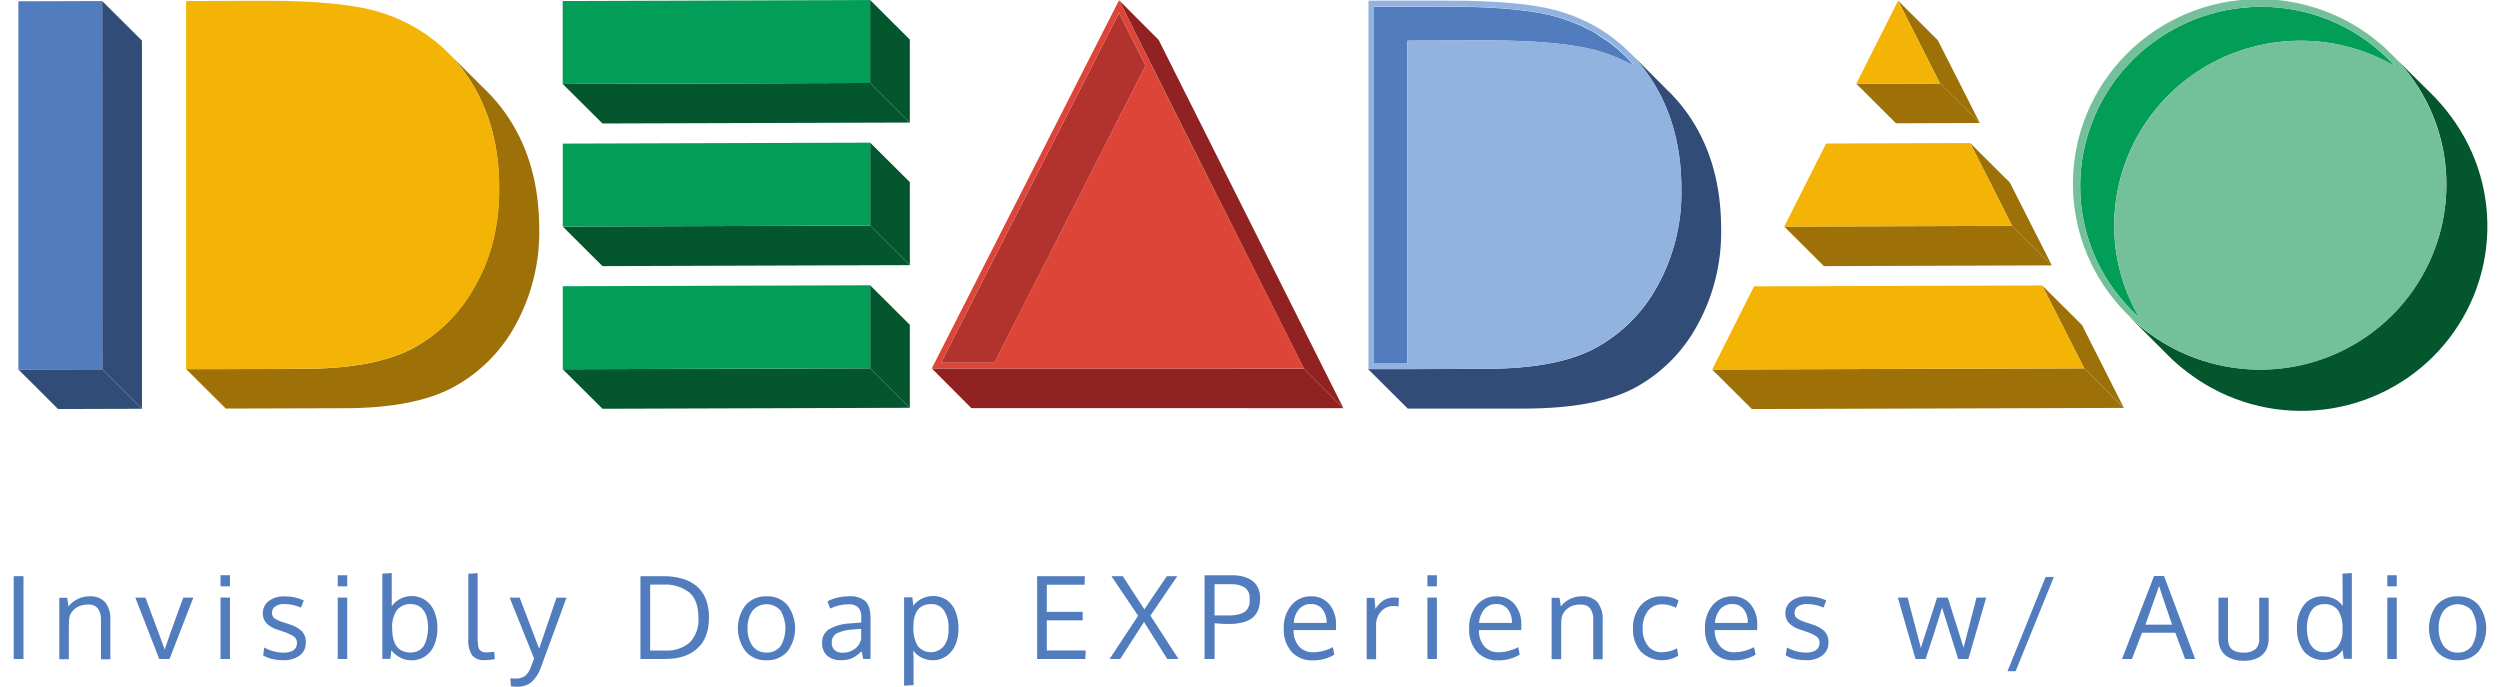 <svg width="91" height="25" viewBox="0 0 91 25" fill="none" xmlns="http://www.w3.org/2000/svg">
<path d="M0.855 20.973H0.5V23.987H0.855V20.973Z" fill="#517CBE"/>
<path d="M3.256 21.705C3.106 21.704 2.958 21.739 2.824 21.807C2.694 21.87 2.58 21.961 2.489 22.072L2.447 21.76H2.159V23.995H2.506V22.773C2.505 22.669 2.512 22.564 2.527 22.461C2.561 22.328 2.643 22.212 2.756 22.133C2.886 22.045 3.041 22.001 3.198 22.007C3.264 22 3.331 22.008 3.394 22.031C3.456 22.054 3.512 22.091 3.558 22.139C3.641 22.262 3.682 22.408 3.675 22.556C3.675 22.62 3.675 23.101 3.675 23.997H4.017V22.592C4.037 22.354 3.971 22.117 3.83 21.924C3.757 21.847 3.667 21.788 3.568 21.75C3.469 21.712 3.362 21.697 3.256 21.705Z" fill="#517CBE"/>
<path d="M6.187 23.085C6.105 23.314 6.041 23.502 5.995 23.647L5.789 23.08L5.293 21.752H4.925L5.797 23.987H6.171L7.038 21.752H6.671C6.453 22.351 6.291 22.788 6.187 23.085Z" fill="#517CBE"/>
<path d="M8.371 21.752H8.027V23.987H8.371V21.752Z" fill="#517CBE"/>
<path d="M8.371 20.939H8.027V21.343H8.371V20.939Z" fill="#517CBE"/>
<path d="M10.513 22.719L10.341 22.663C10.217 22.628 10.099 22.575 9.989 22.507C9.959 22.483 9.936 22.453 9.92 22.418C9.904 22.383 9.897 22.345 9.9 22.307C9.898 22.261 9.908 22.214 9.93 22.173C9.951 22.131 9.983 22.096 10.022 22.07C10.124 22.009 10.242 21.979 10.36 21.986C10.566 21.99 10.768 22.034 10.956 22.115L11.057 21.855C10.838 21.755 10.601 21.705 10.36 21.708C10.152 21.696 9.946 21.757 9.778 21.881C9.711 21.933 9.657 21.999 9.62 22.076C9.583 22.152 9.565 22.235 9.566 22.32C9.562 22.452 9.607 22.58 9.694 22.68C9.811 22.797 9.956 22.881 10.117 22.924L10.286 22.983C10.435 23.026 10.576 23.09 10.705 23.174C10.74 23.202 10.768 23.238 10.787 23.279C10.805 23.32 10.814 23.364 10.812 23.409C10.802 23.642 10.631 23.759 10.297 23.759C10.059 23.752 9.826 23.687 9.62 23.569L9.577 23.856C9.675 23.914 9.781 23.957 9.892 23.982C10.031 24.016 10.173 24.032 10.316 24.03C10.527 24.041 10.736 23.982 10.909 23.86C10.982 23.804 11.04 23.731 11.079 23.648C11.118 23.564 11.136 23.473 11.132 23.381C11.141 23.233 11.09 23.088 10.991 22.977C10.854 22.854 10.691 22.766 10.513 22.719Z" fill="#517CBE"/>
<path d="M12.639 20.939H12.294V21.343H12.639V20.939Z" fill="#517CBE"/>
<path d="M12.639 21.752H12.294V23.987H12.639V21.752Z" fill="#517CBE"/>
<path d="M15.491 21.852C15.298 21.72 15.061 21.669 14.831 21.709C14.6 21.749 14.395 21.878 14.26 22.067C14.26 21.936 14.26 21.78 14.26 21.599V20.859L13.917 20.88V23.983H14.211L14.245 23.67C14.329 23.78 14.437 23.869 14.56 23.931C14.684 23.999 14.824 24.035 14.966 24.037C15.152 24.041 15.335 23.986 15.488 23.881C15.636 23.778 15.749 23.633 15.815 23.466C15.889 23.272 15.926 23.065 15.922 22.857C15.925 22.654 15.889 22.453 15.813 22.264C15.749 22.098 15.637 21.955 15.491 21.852ZM15.538 23.208C15.52 23.307 15.486 23.403 15.437 23.491C15.39 23.572 15.321 23.639 15.238 23.683C15.148 23.73 15.047 23.753 14.945 23.752C14.498 23.752 14.274 23.457 14.274 22.867C14.258 22.635 14.319 22.405 14.447 22.211C14.506 22.137 14.582 22.078 14.669 22.039C14.757 22 14.852 21.983 14.947 21.988C15.08 21.983 15.21 22.026 15.315 22.108C15.412 22.19 15.484 22.299 15.521 22.42C15.564 22.566 15.585 22.717 15.582 22.868C15.58 22.984 15.566 23.1 15.538 23.213V23.208Z" fill="#517CBE"/>
<path d="M17.724 23.747C17.678 23.748 17.633 23.744 17.588 23.736C17.554 23.729 17.522 23.713 17.496 23.691C17.471 23.67 17.451 23.645 17.436 23.617C17.419 23.578 17.408 23.537 17.403 23.495C17.403 23.442 17.39 23.388 17.387 23.331C17.384 23.275 17.387 23.202 17.387 23.11V20.864L17.046 20.884V23.244C17.027 23.456 17.074 23.669 17.183 23.853C17.241 23.917 17.315 23.967 17.397 23.997C17.479 24.027 17.567 24.038 17.654 24.028C17.774 24.026 17.892 24.014 18.01 23.993L17.991 23.723C17.854 23.739 17.768 23.747 17.724 23.747Z" fill="#517CBE"/>
<path d="M19.625 23.613L18.915 21.752H18.551L19.442 23.971C19.415 24.048 19.373 24.159 19.316 24.301C19.276 24.422 19.201 24.531 19.102 24.613C18.997 24.677 18.874 24.707 18.75 24.699C18.713 24.699 18.654 24.699 18.577 24.689L18.599 24.98C18.668 24.99 18.736 24.995 18.805 24.995C18.995 25.007 19.183 24.952 19.335 24.839C19.491 24.698 19.609 24.521 19.678 24.323C19.698 24.271 20.012 23.415 20.621 21.755H20.257L19.625 23.613Z" fill="#517CBE"/>
<path d="M25.353 21.33C25.199 21.207 25.022 21.116 24.832 21.062C24.611 21 24.383 20.97 24.153 20.973H23.312V23.987H24.213C24.714 23.987 25.106 23.859 25.387 23.6C25.669 23.341 25.807 22.975 25.807 22.477C25.811 22.247 25.772 22.018 25.691 21.802C25.62 21.619 25.504 21.456 25.353 21.33ZM25.115 23.38C24.862 23.595 24.534 23.703 24.202 23.679H23.666V21.28H24.137C24.481 21.256 24.822 21.359 25.095 21.569C25.314 21.759 25.423 22.066 25.423 22.487C25.436 22.649 25.415 22.811 25.362 22.965C25.309 23.118 25.225 23.259 25.115 23.38Z" fill="#517CBE"/>
<path d="M27.911 21.705C27.766 21.698 27.622 21.724 27.488 21.779C27.355 21.835 27.235 21.919 27.139 22.027C26.956 22.27 26.858 22.564 26.858 22.867C26.858 23.17 26.956 23.465 27.139 23.708C27.232 23.815 27.348 23.9 27.479 23.957C27.609 24.013 27.751 24.04 27.894 24.034C28.038 24.041 28.183 24.016 28.317 23.96C28.451 23.904 28.57 23.819 28.666 23.711C28.846 23.467 28.942 23.172 28.942 22.87C28.942 22.567 28.846 22.273 28.666 22.028C28.573 21.922 28.456 21.837 28.326 21.781C28.195 21.725 28.053 21.699 27.911 21.705ZM28.416 23.513C28.358 23.592 28.281 23.655 28.193 23.697C28.104 23.739 28.006 23.758 27.908 23.752C27.808 23.757 27.709 23.738 27.618 23.697C27.528 23.654 27.45 23.591 27.39 23.511C27.263 23.324 27.201 23.1 27.213 22.874C27.201 22.647 27.262 22.422 27.389 22.231C27.452 22.157 27.531 22.097 27.62 22.056C27.709 22.015 27.806 21.993 27.904 21.993C28.002 21.993 28.099 22.015 28.188 22.056C28.277 22.097 28.356 22.157 28.419 22.231C28.53 22.428 28.588 22.649 28.588 22.874C28.588 23.1 28.53 23.321 28.419 23.517L28.416 23.513Z" fill="#517CBE"/>
<path d="M30.895 21.705C30.754 21.706 30.613 21.722 30.475 21.755C30.352 21.783 30.232 21.828 30.12 21.888L30.164 22.01L30.218 22.152C30.426 22.049 30.656 21.996 30.889 21.996C30.952 21.99 31.015 21.998 31.075 22.017C31.135 22.037 31.19 22.068 31.238 22.11C31.32 22.208 31.36 22.334 31.35 22.461V22.659L31.145 22.676L30.941 22.693C30.676 22.701 30.418 22.772 30.186 22.899C30.101 22.953 30.031 23.028 29.985 23.117C29.939 23.207 29.919 23.307 29.925 23.407C29.92 23.494 29.934 23.581 29.967 23.662C30.001 23.743 30.052 23.816 30.117 23.875C30.261 23.987 30.442 24.042 30.625 24.031C30.757 24.034 30.888 24.01 31.01 23.961C31.142 23.896 31.261 23.809 31.362 23.703C31.381 23.805 31.401 23.898 31.42 23.984H31.688V22.508C31.688 22.216 31.626 22.01 31.502 21.883C31.331 21.748 31.113 21.684 30.895 21.705ZM31.345 23.266C31.314 23.412 31.229 23.541 31.106 23.627C30.981 23.716 30.83 23.762 30.677 23.759C30.57 23.766 30.466 23.733 30.383 23.667C30.346 23.633 30.317 23.591 30.299 23.544C30.28 23.497 30.272 23.447 30.276 23.397C30.271 23.33 30.284 23.262 30.316 23.203C30.347 23.142 30.394 23.092 30.452 23.057C30.646 22.965 30.858 22.916 31.073 22.912L31.221 22.899L31.345 22.89V23.266Z" fill="#517CBE"/>
<path d="M34.477 21.852C34.324 21.746 34.141 21.691 33.955 21.696C33.817 21.696 33.682 21.728 33.559 21.789C33.435 21.85 33.328 21.938 33.244 22.047L33.211 21.742H32.909V24.958L33.254 24.936V24.11C33.254 23.971 33.254 23.828 33.241 23.681C33.32 23.79 33.425 23.878 33.546 23.937C33.672 24.002 33.813 24.035 33.955 24.034C34.135 24.036 34.31 23.981 34.457 23.878C34.599 23.776 34.71 23.636 34.777 23.475C34.855 23.286 34.892 23.084 34.889 22.88C34.893 22.673 34.858 22.466 34.787 22.271C34.727 22.104 34.62 21.958 34.477 21.852ZM34.501 23.2C34.477 23.298 34.438 23.392 34.386 23.478C34.331 23.556 34.26 23.621 34.176 23.666C34.092 23.712 33.998 23.737 33.903 23.74C33.807 23.744 33.712 23.724 33.625 23.684C33.539 23.645 33.462 23.585 33.403 23.511C33.287 23.302 33.232 23.064 33.246 22.826C33.246 22.267 33.464 21.988 33.898 21.988C33.992 21.984 34.085 22.005 34.168 22.048C34.251 22.091 34.32 22.155 34.37 22.234C34.483 22.422 34.538 22.64 34.527 22.858C34.533 22.975 34.524 23.092 34.501 23.206V23.2Z" fill="#517CBE"/>
<path d="M38.104 22.579H39.41V22.272H38.104V21.285H39.477L39.491 20.973H37.751V23.987H39.505L39.521 23.677H38.104V22.579Z" fill="#517CBE"/>
<path d="M42.853 20.973H42.472L41.655 22.18L40.869 20.973H40.457L41.427 22.414L40.389 23.987H40.774L41.642 22.64L42.488 23.987H42.897L41.875 22.408L42.853 20.973Z" fill="#517CBE"/>
<path d="M45.568 21.127C45.469 21.062 45.36 21.014 45.245 20.985C45.111 20.953 44.973 20.937 44.836 20.939H43.847V23.987H44.212V22.687C44.405 22.705 44.572 22.713 44.712 22.713C44.87 22.715 45.028 22.7 45.183 22.668C45.3 22.644 45.412 22.601 45.515 22.542C45.599 22.49 45.67 22.421 45.724 22.339C45.777 22.259 45.815 22.17 45.837 22.076C45.86 21.974 45.87 21.869 45.869 21.764C45.87 21.633 45.841 21.502 45.784 21.383C45.736 21.281 45.662 21.192 45.568 21.127ZM45.487 21.95C45.478 22.009 45.459 22.066 45.432 22.119C45.405 22.177 45.363 22.229 45.31 22.267C45.244 22.313 45.169 22.345 45.09 22.364C44.978 22.39 44.862 22.403 44.746 22.401C44.652 22.401 44.474 22.401 44.21 22.401V21.266H44.839C45.005 21.259 45.169 21.301 45.31 21.388C45.37 21.432 45.417 21.49 45.447 21.556C45.478 21.623 45.491 21.696 45.485 21.769C45.489 21.829 45.49 21.89 45.487 21.95Z" fill="#517CBE"/>
<path d="M47.721 21.705C47.584 21.703 47.448 21.731 47.324 21.788C47.199 21.845 47.089 21.93 47.002 22.035C46.812 22.274 46.715 22.573 46.729 22.878C46.711 23.185 46.813 23.488 47.012 23.725C47.11 23.83 47.23 23.912 47.363 23.966C47.496 24.02 47.64 24.044 47.784 24.037C48.06 24.043 48.333 23.971 48.57 23.83L48.517 23.555C48.297 23.674 48.05 23.739 47.8 23.742C47.703 23.746 47.607 23.73 47.518 23.693C47.429 23.656 47.349 23.601 47.284 23.53C47.146 23.363 47.075 23.151 47.086 22.935H48.631V22.842C48.631 22.798 48.631 22.768 48.631 22.751C48.645 22.477 48.558 22.207 48.386 21.992C48.304 21.898 48.202 21.823 48.087 21.773C47.971 21.723 47.846 21.7 47.721 21.705ZM47.092 22.675C47.1 22.49 47.169 22.313 47.287 22.17C47.341 22.111 47.407 22.063 47.481 22.031C47.555 21.999 47.636 21.984 47.716 21.986C47.794 21.983 47.872 21.997 47.944 22.028C48.015 22.058 48.079 22.105 48.13 22.164C48.241 22.311 48.297 22.491 48.287 22.675H47.092Z" fill="#517CBE"/>
<path d="M50.362 21.852C50.241 21.933 50.14 22.039 50.065 22.164L50.032 21.763H49.748C49.748 21.881 49.748 22.627 49.748 23.998H50.09V22.749C50.085 22.569 50.149 22.393 50.27 22.258C50.328 22.192 50.401 22.14 50.483 22.105C50.565 22.07 50.653 22.054 50.741 22.058C50.797 22.059 50.852 22.065 50.907 22.075L50.919 21.763C50.863 21.754 50.806 21.749 50.749 21.75C50.613 21.746 50.479 21.782 50.362 21.852Z" fill="#517CBE"/>
<path d="M52.303 20.939H51.958V21.343H52.303V20.939Z" fill="#517CBE"/>
<path d="M52.303 21.752H51.958V23.987H52.303V21.752Z" fill="#517CBE"/>
<path d="M54.468 21.705C54.331 21.703 54.195 21.732 54.071 21.788C53.946 21.846 53.837 21.93 53.749 22.035C53.559 22.274 53.462 22.573 53.476 22.877C53.458 23.185 53.56 23.488 53.759 23.725C53.857 23.83 53.977 23.912 54.11 23.966C54.243 24.02 54.387 24.044 54.531 24.037C54.807 24.043 55.08 23.971 55.317 23.829L55.264 23.555C55.044 23.675 54.797 23.739 54.547 23.742C54.45 23.746 54.354 23.729 54.265 23.693C54.176 23.656 54.096 23.6 54.031 23.53C53.893 23.363 53.822 23.151 53.833 22.935H55.375C55.375 22.916 55.375 22.885 55.375 22.841V22.751C55.389 22.477 55.302 22.207 55.13 21.992C55.048 21.898 54.947 21.823 54.832 21.773C54.717 21.724 54.593 21.7 54.468 21.705ZM53.839 22.674C53.848 22.49 53.916 22.313 54.034 22.17C54.088 22.11 54.154 22.063 54.228 22.031C54.302 21.999 54.383 21.984 54.463 21.986C54.541 21.983 54.619 21.997 54.691 22.027C54.763 22.058 54.826 22.105 54.877 22.164C54.988 22.311 55.044 22.491 55.034 22.674H53.839Z" fill="#517CBE"/>
<path d="M57.577 21.705C57.426 21.704 57.278 21.739 57.144 21.807C57.015 21.87 56.901 21.96 56.811 22.072L56.767 21.76H56.479V23.995H56.827V22.773C56.825 22.669 56.832 22.564 56.847 22.461C56.882 22.328 56.964 22.212 57.077 22.133C57.206 22.045 57.361 22.001 57.518 22.006C57.584 22 57.651 22.008 57.714 22.031C57.776 22.054 57.833 22.091 57.878 22.139C57.962 22.262 58.003 22.408 57.995 22.556C57.995 22.62 57.995 23.101 57.995 23.997H58.337V22.592C58.357 22.354 58.291 22.118 58.152 21.924C58.078 21.847 57.989 21.788 57.889 21.75C57.789 21.712 57.683 21.697 57.577 21.705Z" fill="#517CBE"/>
<path d="M60.501 21.997C60.678 21.997 60.852 22.041 61.007 22.125L61.102 21.86C61.023 21.807 60.936 21.769 60.844 21.747C60.733 21.719 60.62 21.705 60.506 21.705C60.36 21.698 60.214 21.724 60.08 21.78C59.945 21.836 59.825 21.922 59.727 22.03C59.53 22.268 59.428 22.57 59.441 22.877C59.427 23.181 59.526 23.479 59.721 23.714C59.899 23.887 60.13 23.997 60.377 24.025C60.625 24.053 60.875 23.999 61.087 23.87L61.045 23.599C60.879 23.689 60.692 23.738 60.503 23.742C60.403 23.747 60.304 23.728 60.214 23.687C60.124 23.646 60.044 23.585 59.982 23.508C59.849 23.328 59.782 23.107 59.794 22.884C59.781 22.653 59.848 22.425 59.984 22.238C60.045 22.16 60.123 22.097 60.213 22.056C60.303 22.014 60.402 21.994 60.501 21.997Z" fill="#517CBE"/>
<path d="M63.053 21.705C62.916 21.703 62.78 21.732 62.656 21.788C62.531 21.846 62.422 21.93 62.334 22.035C62.144 22.274 62.047 22.573 62.061 22.878C62.044 23.185 62.145 23.488 62.344 23.725C62.442 23.83 62.562 23.912 62.695 23.966C62.828 24.02 62.972 24.044 63.116 24.037C63.392 24.043 63.665 23.971 63.902 23.83L63.849 23.555C63.629 23.675 63.383 23.739 63.132 23.742C63.035 23.746 62.939 23.729 62.85 23.693C62.761 23.656 62.681 23.6 62.616 23.53C62.478 23.363 62.407 23.151 62.418 22.935H63.963C63.963 22.916 63.963 22.885 63.963 22.842V22.751C63.977 22.477 63.89 22.207 63.718 21.992C63.636 21.898 63.534 21.823 63.419 21.773C63.303 21.723 63.178 21.7 63.053 21.705ZM62.424 22.675C62.432 22.49 62.501 22.313 62.619 22.17C62.673 22.111 62.739 22.063 62.813 22.031C62.887 21.999 62.968 21.984 63.048 21.986C63.126 21.983 63.204 21.997 63.276 22.027C63.347 22.058 63.411 22.105 63.462 22.164C63.573 22.311 63.629 22.491 63.619 22.675H62.424Z" fill="#517CBE"/>
<path d="M65.933 22.72L65.764 22.664C65.639 22.628 65.52 22.576 65.41 22.508C65.38 22.483 65.357 22.453 65.342 22.418C65.327 22.383 65.32 22.346 65.322 22.308C65.32 22.261 65.33 22.215 65.352 22.174C65.373 22.132 65.404 22.097 65.443 22.07C65.544 22.009 65.662 21.98 65.781 21.986C65.986 21.99 66.189 22.034 66.377 22.116L66.478 21.855C66.259 21.755 66.021 21.705 65.781 21.708C65.573 21.697 65.367 21.758 65.199 21.882C65.132 21.933 65.078 21.999 65.041 22.075C65.004 22.15 64.986 22.233 64.987 22.317C64.983 22.449 65.029 22.578 65.116 22.678C65.233 22.794 65.378 22.878 65.537 22.921L65.707 22.98C65.856 23.023 65.997 23.087 66.127 23.171C66.162 23.199 66.19 23.235 66.208 23.276C66.227 23.317 66.236 23.362 66.234 23.407C66.223 23.639 66.052 23.756 65.718 23.756C65.482 23.75 65.25 23.686 65.045 23.569L65.001 23.856C65.099 23.915 65.205 23.957 65.316 23.983C65.454 24.016 65.596 24.032 65.739 24.031C65.95 24.043 66.159 23.983 66.331 23.861C66.404 23.804 66.463 23.731 66.502 23.648C66.541 23.565 66.56 23.474 66.556 23.382C66.564 23.234 66.513 23.089 66.415 22.977C66.277 22.855 66.112 22.766 65.933 22.72Z" fill="#517CBE"/>
<path d="M71.473 23.577C71.416 23.384 71.225 22.776 70.899 21.752H70.511C70.184 22.754 69.987 23.364 69.919 23.583L69.437 21.752H69.081L69.725 23.987H70.094C70.129 23.883 70.177 23.731 70.243 23.533C70.309 23.335 70.363 23.172 70.401 23.047C70.438 22.923 70.49 22.774 70.544 22.599C70.597 22.425 70.647 22.264 70.69 22.114C70.765 22.361 70.961 22.985 71.278 23.987H71.649L72.297 21.752H71.946L71.473 23.577Z" fill="#517CBE"/>
<path d="M73.074 24.432H73.369L74.761 21H74.46L73.074 24.432Z" fill="#517CBE"/>
<path d="M78.407 20.967L77.242 23.987H77.602L77.97 23.032H79.182L79.538 23.987H79.904L78.772 20.967H78.407ZM78.093 22.737L78.591 21.332C78.62 21.436 78.778 21.904 79.063 22.737H78.093Z" fill="#517CBE"/>
<path d="M82.234 23.245C82.242 23.318 82.233 23.392 82.207 23.46C82.182 23.529 82.14 23.591 82.086 23.64C81.965 23.725 81.818 23.767 81.67 23.757C81.593 23.758 81.516 23.75 81.442 23.733C81.377 23.717 81.317 23.69 81.262 23.653C81.208 23.613 81.166 23.559 81.141 23.497C81.111 23.418 81.097 23.333 81.099 23.249V21.755H80.754V23.244C80.753 23.35 80.769 23.456 80.803 23.556C80.832 23.64 80.878 23.718 80.939 23.784C80.996 23.848 81.065 23.901 81.141 23.94C81.22 23.981 81.304 24.01 81.391 24.027C81.483 24.045 81.576 24.054 81.67 24.054C81.764 24.054 81.858 24.045 81.951 24.027C82.037 24.01 82.12 23.981 82.198 23.942C82.274 23.903 82.342 23.85 82.398 23.785C82.457 23.72 82.502 23.643 82.53 23.559C82.565 23.459 82.582 23.353 82.58 23.247V21.758H82.234V23.245Z" fill="#517CBE"/>
<path d="M85.273 21.868V22.061C85.202 21.948 85.099 21.858 84.976 21.802C84.845 21.738 84.701 21.705 84.555 21.705C84.424 21.7 84.293 21.725 84.174 21.779C84.054 21.834 83.949 21.915 83.868 22.017C83.687 22.259 83.596 22.554 83.61 22.854C83.593 23.16 83.682 23.463 83.863 23.711C83.997 23.865 84.179 23.97 84.381 24.009C84.582 24.048 84.791 24.019 84.973 23.926C85.093 23.863 85.195 23.771 85.269 23.658L85.314 23.981H85.607V20.859L85.267 20.88L85.273 21.868ZM85.104 23.525C85.044 23.599 84.966 23.657 84.879 23.694C84.791 23.732 84.696 23.748 84.6 23.741C84.472 23.745 84.347 23.705 84.245 23.627C84.146 23.545 84.073 23.437 84.036 23.315C83.96 23.057 83.951 22.784 84.009 22.522C84.032 22.424 84.07 22.331 84.123 22.245C84.169 22.167 84.237 22.102 84.317 22.058C84.403 22.012 84.499 21.989 84.596 21.991C84.694 21.982 84.793 21.999 84.883 22.039C84.973 22.079 85.051 22.142 85.11 22.22C85.23 22.427 85.284 22.664 85.267 22.901C85.284 23.121 85.227 23.341 85.104 23.525Z" fill="#517CBE"/>
<path d="M87.242 20.939H86.898V21.343H87.242V20.939Z" fill="#517CBE"/>
<path d="M87.242 21.752H86.898V23.987H87.242V21.752Z" fill="#517CBE"/>
<path d="M90.225 22.028C90.131 21.921 90.015 21.836 89.883 21.78C89.752 21.724 89.61 21.699 89.467 21.705C89.322 21.698 89.178 21.724 89.044 21.779C88.911 21.835 88.791 21.919 88.695 22.027C88.512 22.27 88.414 22.564 88.414 22.867C88.414 23.17 88.512 23.465 88.695 23.708C88.788 23.815 88.904 23.9 89.035 23.957C89.165 24.013 89.307 24.04 89.45 24.034C89.595 24.041 89.739 24.016 89.873 23.96C90.007 23.904 90.126 23.819 90.222 23.711C90.402 23.467 90.499 23.172 90.499 22.87C90.499 22.567 90.402 22.272 90.222 22.028H90.225ZM89.973 23.513C89.916 23.592 89.839 23.655 89.75 23.697C89.661 23.738 89.563 23.757 89.465 23.752C89.366 23.758 89.266 23.739 89.175 23.697C89.085 23.655 89.006 23.591 88.947 23.511C88.82 23.323 88.758 23.1 88.769 22.874C88.757 22.647 88.819 22.422 88.945 22.231C89.008 22.157 89.087 22.097 89.176 22.056C89.265 22.015 89.362 21.993 89.46 21.993C89.558 21.993 89.655 22.015 89.744 22.056C89.833 22.097 89.912 22.157 89.975 22.231C90.087 22.427 90.145 22.649 90.145 22.874C90.145 23.1 90.087 23.321 89.975 23.517L89.973 23.513Z" fill="#517CBE"/>
<path d="M18.516 4.294C18.342 4.029 18.147 3.778 17.934 3.543C17.875 3.478 17.813 3.415 17.75 3.353L17.676 3.278L16.398 2.007C16.43 2.039 16.458 2.07 16.488 2.103C16.657 2.291 16.815 2.489 16.959 2.697C16.996 2.749 17.03 2.8 17.066 2.853C17.806 3.973 18.173 5.311 18.167 6.866C18.167 8.211 17.874 9.393 17.288 10.414C16.769 11.373 15.98 12.162 15.018 12.685C14.084 13.172 12.764 13.423 11.084 13.423L8.219 13.433H6.774L8.219 14.872L12.528 14.859C14.214 14.859 15.529 14.605 16.459 14.116C17.426 13.601 18.221 12.818 18.747 11.863C19.35 10.777 19.654 9.554 19.628 8.315C19.625 6.757 19.254 5.417 18.516 4.294Z" fill="#9E7008"/>
<path d="M17.071 2.857C17.035 2.802 17 2.75 16.964 2.7C16.82 2.492 16.662 2.294 16.492 2.106C16.462 2.073 16.434 2.042 16.403 2.011L16.367 1.973L16.308 1.915C15.657 1.271 14.864 0.785 13.991 0.497C13.076 0.178 11.608 0.022 9.588 0.028L6.774 0.038V13.441H8.219L11.084 13.423C12.769 13.423 14.084 13.169 15.014 12.682C15.981 12.162 16.774 11.374 17.297 10.414C17.886 9.393 18.178 8.211 18.176 6.866C18.178 5.314 17.81 3.977 17.071 2.857Z" fill="#F4B406"/>
<path d="M3.722 13.44L0.668 13.448L2.113 14.889L5.167 14.88L3.722 13.44Z" fill="#314D77"/>
<path d="M3.719 0.038L3.722 13.441L5.167 14.88V1.478L3.719 0.038Z" fill="#314D77"/>
<path d="M3.719 0.038L0.668 0.047V13.448L3.722 13.441L3.719 0.038Z" fill="#517CBE"/>
<path d="M31.674 13.406L20.485 13.44L21.93 14.879L33.118 14.844L31.674 13.406Z" fill="#04562F"/>
<path d="M31.674 8.21L20.485 8.247L21.93 9.687L33.118 9.651L31.674 8.21Z" fill="#04562F"/>
<path d="M31.672 3.02L20.482 3.055L21.93 4.495L33.118 4.461L31.672 3.02Z" fill="#04562F"/>
<path d="M31.674 10.384V13.406L33.118 14.844V11.823L31.674 10.384Z" fill="#04562F"/>
<path d="M31.674 5.193V8.21L33.118 9.651V6.63L31.674 5.193Z" fill="#04562F"/>
<path d="M31.672 0V3.02L33.118 4.461V1.441L31.672 0Z" fill="#04562F"/>
<path d="M20.485 10.419V13.44L31.674 13.406V10.384L20.485 10.419Z" fill="#029E57"/>
<path d="M20.485 5.227V8.247L31.674 8.21V5.193L20.485 5.227Z" fill="#029E57"/>
<path d="M20.482 0.037V3.055L31.672 3.02V0L20.482 0.037Z" fill="#029E57"/>
<path d="M47.46 13.414L33.917 13.411L35.356 14.855L48.9 14.858L47.46 13.414Z" fill="#912222"/>
<path d="M42.175 1.452L40.733 0.008L47.46 13.414L48.9 14.858L42.175 1.452Z" fill="#912222"/>
<path d="M41.697 2.393L41.628 2.254L40.732 0.47L34.255 13.203H36.09H36.197L41.697 2.393Z" fill="#B2332D"/>
<path d="M41.814 2.162L40.733 0.008L33.916 13.411H36.092H47.46L41.814 2.162ZM36.192 13.203H34.255L40.732 0.468L41.628 2.252L41.697 2.391L36.192 13.203Z" fill="#DC4537"/>
<path d="M75.783 11.828L74.336 10.391L75.066 11.831L75.865 13.408L77.309 14.848L75.783 11.828Z" fill="#9E7008"/>
<path d="M73.159 6.646L71.713 5.206L72.445 6.648L73.242 8.221L74.687 9.66L73.159 6.646Z" fill="#9E7008"/>
<path d="M70.537 1.466L69.091 0.025L70.179 2.176L70.618 3.039L72.064 4.476L70.537 1.466Z" fill="#9E7008"/>
<path d="M75.865 13.408L69.092 13.428L64.495 13.444L62.323 13.451L63.768 14.889L70.537 14.869L77.309 14.848L75.865 13.408Z" fill="#9E7008"/>
<path d="M73.242 8.221L67.121 8.241L64.946 8.247L66.391 9.687L74.687 9.66L73.242 8.221Z" fill="#9E7008"/>
<path d="M70.618 3.039L69.743 3.041L67.569 3.047L69.014 4.488L72.064 4.477L70.618 3.039Z" fill="#9E7008"/>
<path d="M75.066 11.831L74.336 10.391L63.847 10.423L62.323 13.451L64.495 13.444L69.092 13.428L75.865 13.408L75.066 11.831Z" fill="#F4B406"/>
<path d="M72.445 6.648L71.713 5.206L66.47 5.224L64.946 8.248L67.121 8.241L73.242 8.221L72.445 6.648Z" fill="#F4B406"/>
<path d="M70.179 2.176L69.091 0.025L67.569 3.047L69.743 3.04L70.618 3.039L70.179 2.176Z" fill="#F4B406"/>
<path d="M61.539 4.297C61.514 4.261 61.492 4.224 61.467 4.191C61.303 3.955 61.124 3.732 60.929 3.521C60.874 3.462 60.817 3.403 60.762 3.346L60.746 3.332C60.672 3.259 60.589 3.187 60.517 3.119C60.57 3.164 60.622 3.212 60.674 3.262C60.647 3.232 60.619 3.206 60.592 3.179C60.201 2.788 59.732 2.319 59.358 1.949L59.484 2.082C59.664 2.279 59.831 2.488 59.984 2.706C59.996 2.722 60.007 2.739 60.02 2.756C60.032 2.774 60.067 2.827 60.092 2.861C60.828 3.983 61.202 5.321 61.202 6.877C61.228 8.115 60.926 9.337 60.325 10.422C59.801 11.383 59.006 12.171 58.037 12.69C57.101 13.179 55.79 13.423 54.105 13.423L51.367 13.433H51.241H49.796L51.241 14.872H52.814H55.551C57.24 14.865 58.55 14.618 59.482 14.13C60.451 13.611 61.246 12.823 61.77 11.862C62.372 10.778 62.675 9.555 62.649 8.318C62.649 6.757 62.278 5.421 61.539 4.297Z" fill="#314D77"/>
<path d="M59.33 2.221L59.21 2.095L59.117 2.004C58.968 1.859 58.811 1.723 58.646 1.597C58.581 1.547 58.515 1.498 58.449 1.453L58.432 1.441H58.421C58.347 1.389 58.264 1.342 58.194 1.294L58.142 1.249C58.045 1.189 57.965 1.144 57.889 1.105H57.882L57.852 1.093C57.762 1.044 57.669 0.999 57.577 0.955C57.484 0.912 57.383 0.868 57.262 0.821C57.141 0.774 57.047 0.74 56.937 0.701C56.07 0.396 54.649 0.242 52.713 0.242H52.597L49.996 0.25V13.236H51.232V1.48L54.04 1.472C56.066 1.466 57.534 1.622 58.443 1.94C58.539 1.974 58.635 2.009 58.729 2.046L58.806 2.077C58.889 2.11 58.976 2.148 59.056 2.187C59.089 2.199 59.12 2.215 59.152 2.23C59.239 2.269 59.322 2.313 59.402 2.357L59.457 2.388C59.424 2.332 59.38 2.276 59.33 2.221Z" fill="#517CBE"/>
<path d="M60.092 2.858C60.067 2.824 60.042 2.786 60.02 2.753C59.998 2.72 59.996 2.719 59.984 2.703C59.831 2.485 59.664 2.276 59.484 2.079L59.358 1.946L59.261 1.851C59.107 1.702 58.945 1.561 58.775 1.431C58.709 1.38 58.639 1.33 58.57 1.275C58.556 1.266 58.544 1.255 58.529 1.247C58.451 1.192 58.372 1.144 58.294 1.091L58.264 1.072C58.174 1.018 58.084 0.966 57.993 0.916L57.96 0.897C57.866 0.847 57.77 0.799 57.672 0.754C57.575 0.709 57.462 0.659 57.358 0.615C57.254 0.571 57.136 0.531 57.023 0.492C56.108 0.17 54.64 0.014 52.62 0.023H49.812V13.44H51.257H51.383L54.105 13.423C55.793 13.423 57.104 13.177 58.036 12.683C59.005 12.165 59.8 11.377 60.323 10.415C60.926 9.33 61.23 8.106 61.204 6.868C61.204 5.318 60.83 3.98 60.092 2.858ZM59.415 2.355C59.334 2.312 59.257 2.268 59.165 2.229C59.133 2.213 59.102 2.198 59.069 2.185C58.989 2.146 58.902 2.109 58.819 2.076L58.742 2.045C58.647 2.007 58.551 1.973 58.455 1.938C57.544 1.618 56.076 1.462 54.053 1.47L51.245 1.478V13.23H50.009V0.243L52.609 0.236H52.726C54.661 0.236 56.083 0.392 56.949 0.695C57.059 0.734 57.168 0.774 57.275 0.815C57.382 0.855 57.49 0.905 57.589 0.949C57.688 0.993 57.775 1.038 57.864 1.086L57.883 1.096H57.891C57.966 1.135 58.048 1.18 58.144 1.239L58.177 1.26C58.253 1.308 58.334 1.355 58.404 1.406H58.414L58.432 1.419C58.498 1.464 58.564 1.512 58.628 1.562C58.794 1.689 58.951 1.825 59.1 1.97L59.193 2.06L59.312 2.187C59.363 2.241 59.407 2.297 59.454 2.352L59.415 2.355Z" fill="#92B3DF"/>
<path d="M89.231 4.261C89.039 3.998 88.829 3.749 88.602 3.515L88.453 3.367L87.195 2.118C87.399 2.329 87.589 2.553 87.763 2.789C87.773 2.802 87.781 2.817 87.791 2.83C88.616 3.966 89.056 5.332 89.049 6.732C89.045 7.966 88.701 9.175 88.052 10.228C87.404 11.281 86.477 12.137 85.372 12.703C84.267 13.268 83.027 13.522 81.787 13.435C80.546 13.349 79.354 12.927 78.339 12.214C78.308 12.193 78.276 12.17 78.247 12.148C78.126 12.062 78.009 11.97 77.896 11.875C77.867 11.852 77.839 11.828 77.813 11.802C77.759 11.758 77.706 11.71 77.655 11.66C77.605 11.61 77.541 11.555 77.486 11.504L78.89 12.908C78.946 12.966 79.004 13.022 79.063 13.078C79.29 13.292 79.533 13.489 79.788 13.67C81.094 14.613 82.696 15.062 84.306 14.935C85.916 14.809 87.427 14.115 88.567 12.979C89.707 11.843 90.4 10.341 90.522 8.742C90.644 7.143 90.186 5.554 89.231 4.261Z" fill="#04562F"/>
<path d="M75.718 6.763C75.715 8.461 76.389 10.092 77.594 11.297C77.66 11.363 77.726 11.43 77.797 11.494L77.879 11.57C77.273 10.55 76.955 9.387 76.956 8.202C76.959 7.017 77.276 5.854 77.877 4.829C78.477 3.805 79.34 2.956 80.376 2.369C81.413 1.781 82.588 1.476 83.782 1.483C84.976 1.49 86.147 1.81 87.176 2.41C87.129 2.358 87.083 2.305 87.034 2.254L87.001 2.22L86.855 2.076C85.635 0.898 83.998 0.242 82.296 0.247H82.28C80.541 0.254 78.876 0.943 77.647 2.163C76.418 3.384 75.725 5.037 75.718 6.763Z" fill="#029E57"/>
<path d="M87.786 2.824C87.777 2.811 87.769 2.796 87.758 2.783C87.584 2.547 87.394 2.323 87.19 2.112L87.153 2.074L87.008 1.929C85.736 0.67 84.012 -0.035 82.216 -0.033C80.42 -0.03 78.699 0.681 77.431 1.943C76.162 3.206 75.451 4.917 75.454 6.7C75.457 8.483 76.173 10.191 77.445 11.45C77.514 11.518 77.583 11.586 77.655 11.652C77.728 11.717 77.761 11.75 77.813 11.794C77.839 11.82 77.867 11.844 77.896 11.867C78.009 11.962 78.126 12.054 78.247 12.14C78.276 12.162 78.308 12.185 78.339 12.206C79.644 13.132 81.237 13.568 82.835 13.437C84.433 13.306 85.933 12.616 87.066 11.49C88.2 10.364 88.894 8.875 89.025 7.289C89.157 5.702 88.716 4.121 87.783 2.827L87.786 2.824ZM83.728 1.48C81.933 1.484 80.213 2.193 78.944 3.453C77.675 4.713 76.96 6.421 76.956 8.202C76.955 9.387 77.273 10.55 77.879 11.571L77.797 11.494C77.726 11.43 77.66 11.363 77.594 11.297C76.391 10.094 75.717 8.467 75.718 6.771C75.722 5.043 76.415 3.387 77.645 2.165C78.875 0.942 80.542 0.253 82.283 0.247H82.299C84.001 0.242 85.638 0.898 86.858 2.076L87.005 2.22L87.038 2.254C87.086 2.305 87.132 2.358 87.179 2.41C86.134 1.798 84.942 1.477 83.728 1.48Z" fill="#74C09B"/>
</svg>